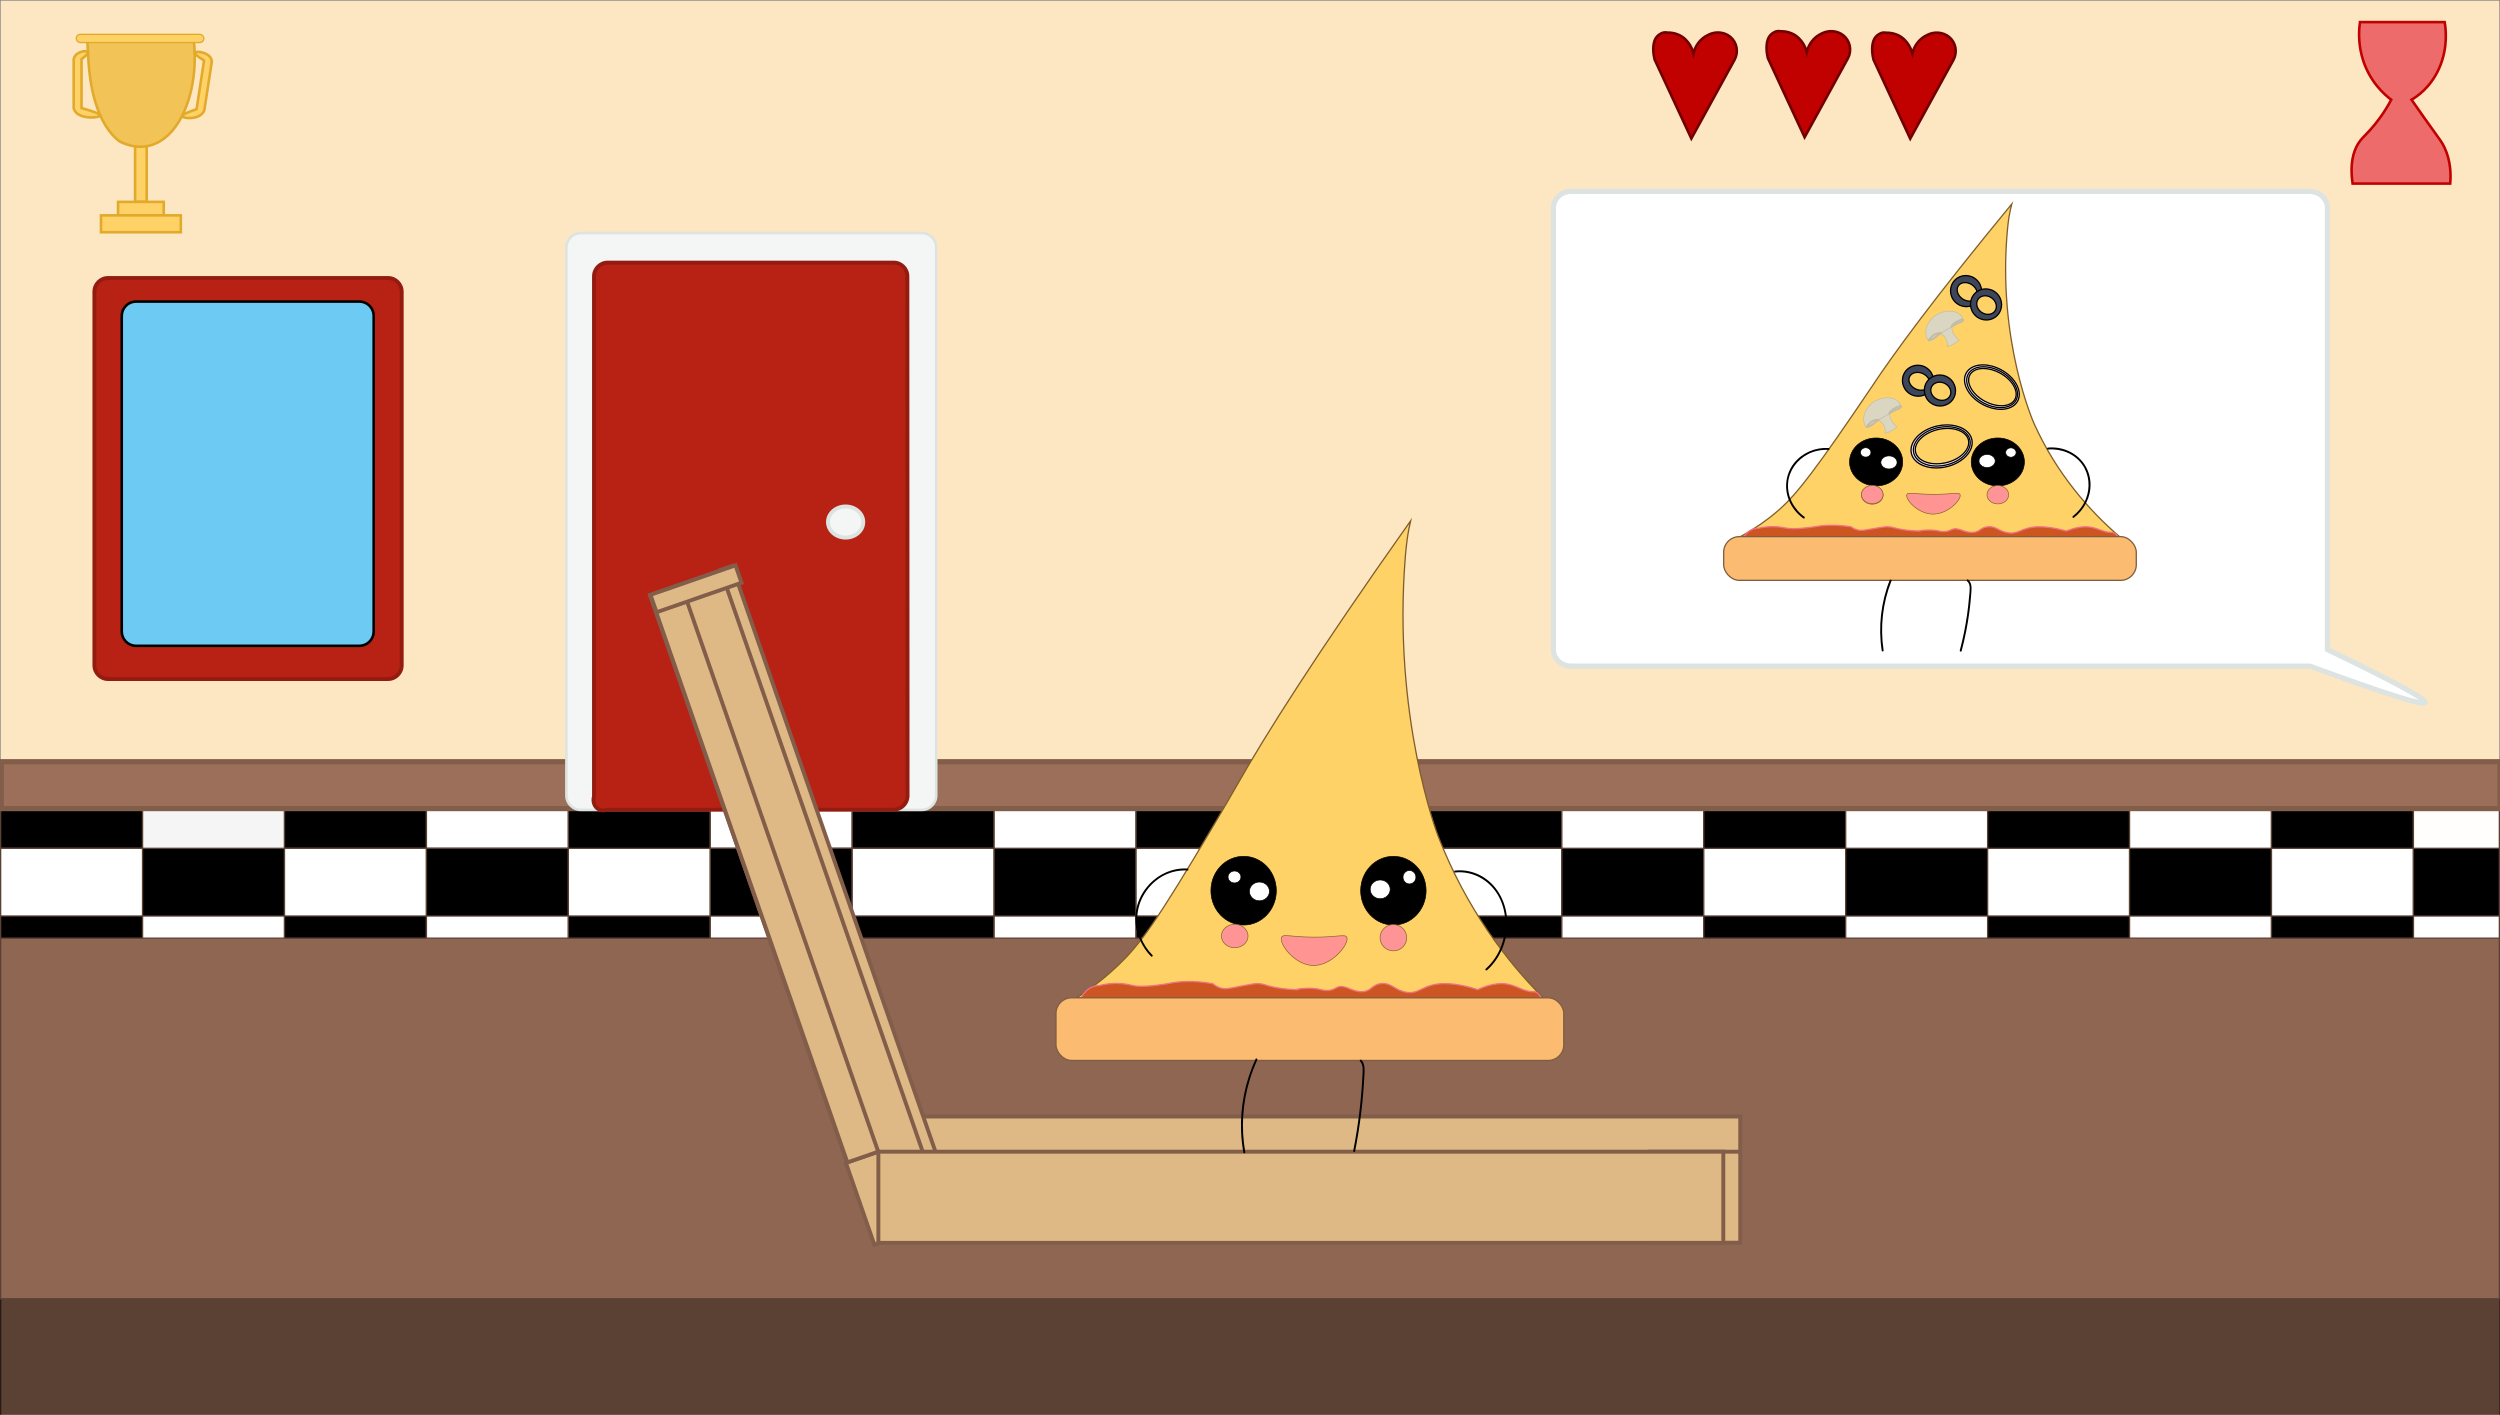 <?xml version="1.0" encoding="UTF-8"?><svg id="a" xmlns="http://www.w3.org/2000/svg" width="1920" height="1086.5" viewBox="0 0 1920 1086.5"><rect x="0" y="0" width="1920" height="1086.5" fill="#808080" stroke="none"/><defs><style>.w{fill:none;}.w,.x,.y,.z,.aa,.ab,.ac,.ad,.ae,.af,.ag,.ah{stroke-width:0px;}.ai,.aj,.ak,.al,.am,.an,.ao,.ap,.aq,.ar,.as,.at,.au,.av,.aw,.ax,.ay,.az,.ba,.bb,.bc,.bd,.be,.bf{stroke-miterlimit:10;}.ai,.au,.av,.az,.bb{stroke:#5b4034;}.aj,.ak,.al,.an{stroke-width:2px;}.aj,.ak,.at{stroke:#e2a92b;}.aj,.at,.aw,.ax,.ag{fill:#fed266;}.ak{fill:#f2c357;}.al{fill:#ed6b6b;stroke:#c10000;}.am{stroke:#dde3e0;}.am,.ao{stroke-width:4px;}.am,.ap,.av{fill:#fff;}.an{fill:#c10000;stroke:#710000;}.ao{fill:#9b6f59;}.ao,.bf{stroke:#825d4a;}.ap,.aq,.ar,.as,.be{stroke-width:.5px;}.ap,.ax,.bd,.be{stroke:#000;}.aq{fill:#ff9492;}.aq,.ar,.aw{stroke:#7f5d2a;}.ar{fill:#ff9497;}.as{fill:#dbd6c1;stroke:#c1bca7;}.au{fill:#fffefd;}.ay{fill:#fbbb71;stroke:#7f5d3f;}.az{fill:#f5f5f5;}.ba{fill:#cd5522;stroke:#f17083;}.bb{fill:#8e6652;}.bc{fill:#5b4134;stroke:#271b16;}.bd{fill:#3d465a;}.bf{fill:#deb985;stroke-width:3px;}.y{fill:#f6e2fa;}.z{fill:#f6f1fa;}.aa{fill:#6dcaf2;}.ab{fill:#dde3e0;}.ac{fill:#b82214;}.ad{fill:#c1bca7;}.ae{fill:#941b10;}.af{fill:#fde7c3;}.ah{fill:#f4f6f5;}</style></defs><rect id="b" class="af" x=".5" y=".5" width="1919" height="598"/><path id="c" class="am" d="m1774.05,511.57h-567.64c-7.37,0-13.41-5.72-13.41-12.72V159.72c0-6.99,6.03-12.72,13.41-12.72h567.64c.9,0,5.64.1,9.47,3.74,2.43,2.31,3.94,5.48,3.94,8.98v339.13c50.77,24.44,75.79,37.99,75.05,40.66-.78,2.82-30.27-6.5-88.46-27.94Z"/><g id="d"><path class="aw" d="m1627.78,412.14h-291.12c12.02-6.6,20.64-13.12,25.78-17.32,13.06-10.66,23.84-22.76,60.16-75.79,7.12-10.39,10.67-15.58,13.97-20.57,17.32-26.24,48.4-68.89,108.5-141.83-.48,1.77-.83,3.25-1.07,4.33-.97,4.36-1.42,7.86-1.72,10.24,0,0-.25,1.97-.43,3.84-8.39,86.7,20.41,150.49,20.41,150.49,17.51,38.79,42.78,67.07,65.53,86.61Z"/><path class="ba" d="m1614.89,431.63h-267.49c-1.43-.78-3.47-2.13-5.37-4.33-2.87-3.32-3.9-6.83-4.3-8.66h0c0-7.15,5.8-12.99,12.89-12.99,3.25-.72,8.11-1.48,13.97-1.08,3.41.23,5.52.74,7.52,1.08,7.11,1.22,21.48-1.08,21.48-1.08,6.11-1.11,15.26-1.88,27.93,0,.9.65,2.35,1.56,4.3,2.17,3.9,1.22,6.64.25,15.04-1.08,4.62-.74,6.93-1.1,8.59-1.08,4.42.05,4,.87,11.82,2.17,4.72.78,10.02,1.01,11.82,1.08.42.02,2,.08,2,.08,0,0-2-.04-2-.08,0-.08,8.7-1.65,16.11,0,.94.21,3.24.78,6.11.2,1.77-.36,2.86-.97,3.56-1.28,5.08-2.27,9.3,2.45,16.11,2.17,5.84-.24,5.73-3.83,11.82-4.33,5.97-.49,7.6,2.85,13.97,4.33,9.57,2.23,11.21-4.08,24.71-4.33,10.28-.19,21.48,3.25,21.48,3.25,0,0,7.56-3.31,15.04-3.25,8.41.07,12.9,4.39,19.34,4.33.48,0,1.56-.04,2.66.57,2.39,1.32,3.08,4.65,3.44,6.2.22.95.34,1.95.34,2.97h0c0,7.15-5.8,12.99-12.89,12.99Z"/><rect class="ay" x="1323.77" y="412.14" width="316.9" height="33.56" rx="12" ry="12"/></g><path class="x" d="m1592.71,397.63c8.13-6.22,13.18-16.04,12.81-26.35s-6.2-19.37-15.22-24.11c-5.35-2.81-11.45-3.95-17.46-3.43-.95.08-.96,1.58,0,1.5,10.01-.87,20.34,3.16,26.27,11.46,5.46,7.65,6.25,17.67,2.89,26.34-2.03,5.26-5.58,9.87-10.05,13.29-.76.58-.01,1.88.76,1.3h0Z"/><path class="x" d="m1510.73,446.46c3.01,2.3,1.84,7.81,1.59,11-.38,4.83-.91,9.64-1.59,14.43-1.33,9.32-3.21,18.55-5.63,27.65-.25.93,1.2,1.33,1.45.4,2.6-9.79,4.58-19.73,5.92-29.76.67-5.02,1.18-10.07,1.53-15.13.24-3.45.56-7.55-2.51-9.88-.77-.59-1.52.72-.76,1.3h0Z"/><ellipse class="be" cx="1440.86" cy="354.76" rx="20.41" ry="18.41"/><ellipse class="be" cx="1534.32" cy="354.76" rx="20.41" ry="18.41"/><path class="aq" d="m1505.32,379.8c1.5,3.39-9.2,15.51-21.48,15.02-11.42-.46-20.87-11.68-19.34-15.02.95-2.06,5.68-.18,20.41-.14,14.83.04,19.53-1.85,20.41.14Z"/><ellipse class="ar" cx="1534.33" cy="379.96" rx="8.32" ry="7.04"/><ellipse class="ap" cx="1450.73" cy="355.14" rx="6.25" ry="5.03"/><ellipse class="ap" cx="1526.09" cy="354.04" rx="6.25" ry="5.03"/><path class="ap" d="m1544.36,351.15c-2.23,0-4.03-1.61-4.03-3.6s1.81-3.6,4.03-3.6,4.03,1.61,4.03,3.6-1.81,3.6-4.03,3.6"/><path class="x" d="m1451.24,445.65c-6.78,17.14-8.85,35.94-6.08,54.15.14.95,1.59.55,1.45-.4-2.73-17.95-.59-36.48,6.08-53.35.35-.9-1.1-1.29-1.45-.4h0Z"/><ellipse class="ar" cx="1437.91" cy="380.2" rx="8.32" ry="7.04"/><path class="ap" d="m1432.86,351.05c-2.23,0-4.03-1.61-4.03-3.6s1.81-3.6,4.03-3.6,4.03,1.61,4.03,3.6-1.81,3.6-4.03,3.6"/><ellipse class="ar" cx="1437.89" cy="379.84" rx="8.32" ry="7.04"/><path class="x" d="m1404.33,344.05c-10.11-.58-20.23,3.65-26.54,11.65s-7.8,18.95-3.93,28.46c2.3,5.64,6.2,10.43,11.13,13.98.78.56,1.53-.74.76-1.3-8.25-5.93-13.37-15.87-12.48-26.1.82-9.44,6.96-17.68,15.29-21.96,4.87-2.5,10.32-3.55,15.77-3.24.96.06.96-1.44,0-1.5h0Z"/><g id="e"><ellipse class="bd" cx="1509.88" cy="223.48" rx="11.83" ry="12.05" transform="translate(286.19 1135.76) rotate(-45.12)"/><ellipse class="ax" cx="1510.82" cy="224.1" rx="6.52" ry="8.28" transform="translate(471.8 1343.59) rotate(-55.57)"/><ellipse id="f" class="bd" cx="1525.22" cy="233.72" rx="11.83" ry="12.05" transform="translate(283.44 1149.64) rotate(-45.12)"/><ellipse class="ax" cx="1525.71" cy="234.34" rx="6.76" ry="7.9" transform="translate(460.93 1351.91) rotate(-55.12)"/></g><g id="g"><path class="as" d="m1456.98,327.81c-1.32,1.19-3.49,2.89-6.49,4.11-1,.41-1.92.69-2.74.9.17-1.13.13-2.03.06-2.63-.29-2.6-1.59-4.26-2.17-4.99-.24-.3-.44-.51-.53-.61-.99-1.05-2.04-1.73-2.82-2.14l8.86-5.19c.19,2.23.91,5.61,3.56,8.55.73.81,1.5,1.47,2.26,2.01Z"/><path class="as" d="m1457.56,308.09c1.02.99,3.07,3.72,2.38,4.73-.03.05-.09.13-.17.21-.42.41-1.24.52-4.73,2.25-1.18.58-1.78.88-2.23,1.17-.91.59-1.53,1.13-1.7,1-.08-.06-.05-.24.02-.41.07-.2.18-.4.19-.39.02,0-.2.81-.2.81.08-.57.19-.81.2-.8.05.01-.25.86-.23.86,0,0,.03-.06.03-.06,0,0-.03.04-.12.21,0,0,0,0,0,0-.13.13-.28.18-.34.2t-1.41.82c-2.23,1.31-4.47,2.62-6.7,3.93-.28.16-.92.54-1.27.74-.12.07-.64.37-.76.44.03-.01.05-.03.08-.04-.89.82-1.25,1.15-1.25,1.14,0,0,.35-.33.35-.34-.01-.01-1.04,1.02-2.2,1.84-1.1.78-2.51,1.79-3.55,1.67-1.85-.21-2.84-4-2.66-7.02.28-4.78,3.64-10.07,8.73-13.01,6.39-3.69,14.39-3.02,17.55.05Z"/><path class="ad" d="m1451.9,317.13c.43-.62,1.07-1.09,1.64-1.56s1.21-.94,1.89-1.3,1.45-.62,2.15-.97c.64-.32,1.4-.74,2.14-.57.94.21,1.34-1.24.4-1.45s-1.87.05-2.75.46c-.42.19-.82.41-1.24.6s-.89.35-1.32.57c-.82.41-1.56.98-2.27,1.56s-1.41,1.15-1.94,1.91.75,1.54,1.3.76h0Z"/><path class="ad" d="m1451.47,318.1c1.61-1.01,3.28-1.92,5-2.73.8-.38,1.64-.66,2.45-1.03s1.72-.96,1.72-1.98c0-.97-1.5-.97-1.5,0,0,.28-.56.49-.77.59-.32.15-.65.28-.97.41-.78.3-1.54.64-2.3,1.01-1.51.73-2.97,1.55-4.4,2.44-.82.51-.07,1.81.76,1.3h0Z"/><path class="ad" d="m1442.81,321.67c-1.11-.09-2.15,0-3.21.35-.99.33-1.94.8-2.8,1.41-.39.27-.79.56-1.1.93-.3.34-.51.62-.87.9-.77.6-1.41,1.37-1.83,2.26s.88,1.63,1.3.76c.35-.74.84-1.36,1.48-1.87.35-.28.62-.51.89-.87.24-.32.55-.57.88-.81.73-.52,1.52-.94,2.36-1.23.97-.34,1.86-.41,2.88-.32.96.08.96-1.42,0-1.5h0Z"/><path class="ad" d="m1433.73,328.7c.97-.08,1.82-.46,2.68-.88s1.71-.86,2.48-1.43c1.42-1.05,2.64-2.36,4.17-3.25.83-.48.08-1.78-.76-1.3-1.46.85-2.64,2.06-3.96,3.09-.67.52-1.4.95-2.16,1.33s-1.59.87-2.46.94c-.96.08-.96,1.58,0,1.5h0Z"/></g><g id="h"><path class="as" d="m1504.66,261.25c-1.32,1.19-3.49,2.89-6.49,4.11-1,.41-1.92.69-2.74.9.17-1.13.13-2.03.06-2.63-.29-2.6-1.59-4.26-2.17-4.99-.24-.3-.44-.51-.53-.61-.99-1.05-2.04-1.73-2.82-2.14,2.95-1.73,5.91-3.46,8.86-5.19.19,2.23.91,5.61,3.56,8.55.73.81,1.5,1.47,2.26,2.01Z"/><path class="as" d="m1505.24,241.54c1.02.99,3.07,3.72,2.38,4.73-.03.05-.09.13-.17.21-.42.41-1.24.52-4.73,2.25-1.18.58-1.78.88-2.23,1.17-.91.59-1.53,1.13-1.7,1-.08-.06-.05-.24.02-.41.07-.2.18-.4.19-.39.02,0-.2.81-.2.81.08-.57.19-.81.2-.8.05.01-.25.86-.23.86,0,0,.03-.06.03-.06,0,0-.03.04-.12.21,0,0,0,0,0,0-.13.13-.28.18-.34.2t-1.41.82c-2.23,1.31-4.47,2.62-6.7,3.93-.28.16-.92.54-1.27.74-.12.07-.64.37-.76.44.03-.01.05-.03.08-.04-.89.82-1.25,1.15-1.25,1.14,0,0,.35-.33.35-.34-.01-.01-1.04,1.02-2.2,1.84-1.1.78-2.51,1.79-3.55,1.67-1.85-.21-2.84-4-2.66-7.02.28-4.78,3.64-10.07,8.73-13.01,6.39-3.69,14.39-3.02,17.55.05Z"/><path class="ad" d="m1499.58,250.57c.43-.62,1.07-1.09,1.64-1.56s1.21-.94,1.89-1.3,1.45-.62,2.15-.97c.64-.32,1.4-.74,2.14-.57.94.21,1.34-1.24.4-1.45s-1.87.05-2.75.46c-.42.19-.82.41-1.24.6s-.89.35-1.32.57c-.82.41-1.56.98-2.27,1.56s-1.41,1.15-1.94,1.91.75,1.54,1.3.76h0Z"/><path class="ad" d="m1499.15,251.54c1.61-1.01,3.28-1.92,5-2.73.8-.38,1.64-.66,2.45-1.03s1.72-.96,1.72-1.98c0-.97-1.5-.97-1.5,0,0,.28-.56.49-.77.59-.32.15-.65.28-.97.41-.78.3-1.54.64-2.3,1.01-1.51.73-2.97,1.55-4.4,2.44-.82.51-.07,1.81.76,1.3h0Z"/><path class="ad" d="m1490.49,255.11c-1.11-.09-2.15,0-3.21.35-.99.33-1.94.8-2.8,1.41-.39.27-.79.56-1.1.93-.3.34-.51.62-.87.9-.77.6-1.41,1.37-1.83,2.26s.88,1.63,1.3.76c.35-.74.84-1.36,1.48-1.87.35-.28.62-.51.89-.87.24-.32.55-.57.88-.81.73-.52,1.52-.94,2.36-1.23.97-.34,1.86-.41,2.88-.32.96.08.96-1.42,0-1.5h0Z"/><path class="ad" d="m1481.41,262.14c.97-.08,1.82-.46,2.68-.88s1.71-.86,2.48-1.43c1.42-1.05,2.64-2.36,4.17-3.25.83-.48.08-1.78-.76-1.3-1.46.85-2.64,2.06-3.96,3.09-.67.52-1.4.95-2.16,1.33s-1.59.87-2.46.94c-.96.08-.96,1.58,0,1.5h0Z"/></g><g id="i"><path class="y" d="m1487.07,359.39c-9.95,0-17.64-4.53-19.15-11.26-1.93-8.64,6.92-18.03,19.72-20.93,2.53-.57,5.07-.86,7.57-.86,9.95,0,17.64,4.53,19.15,11.26,1.93,8.64-6.92,18.03-19.72,20.93-2.53.57-5.07.86-7.57.86Z"/><path class="x" d="m1495.21,326.83h0c9.71,0,17.21,4.37,18.66,10.87,1.87,8.37-6.81,17.49-19.34,20.33-2.49.56-5,.85-7.45.85-9.71,0-17.21-4.37-18.66-10.87-1.87-8.37,6.81-17.49,19.34-20.33,2.49-.56,5-.85,7.46-.85m0-1c-2.47,0-5.06.28-7.68.88-13.09,2.97-22.09,12.61-20.1,21.53,1.59,7.14,9.74,11.65,19.64,11.65,2.47,0,5.06-.28,7.68-.88,13.09-2.97,22.09-12.61,20.1-21.53-1.59-7.14-9.74-11.65-19.64-11.65h0Z"/><path class="z" d="m1487.38,357.95c-9.19,0-16.28-4.11-17.64-10.24-1.76-7.9,6.49-16.52,18.39-19.22,2.39-.54,4.79-.82,7.14-.82,9.19,0,16.28,4.11,17.64,10.24,1.76,7.9-6.49,16.52-18.39,19.22-2.39.54-4.79.82-7.14.82Z"/><path class="x" d="m1495.27,327.18v1c8.95,0,15.84,3.96,17.15,9.84,1.7,7.63-6.38,15.98-18.02,18.62-2.35.53-4.71.8-7.03.8-8.95,0-15.84-3.96-17.16-9.84-1.7-7.63,6.38-15.98,18.02-18.62,2.35-.53,4.71-.8,7.03-.8v-1m0,0c-2.33,0-4.78.27-7.25.83-12.19,2.77-20.6,11.64-18.77,19.81,1.46,6.52,8.97,10.63,18.13,10.63,2.33,0,4.78-.27,7.25-.83,12.19-2.77,20.6-11.64,18.77-19.81-1.46-6.52-8.97-10.63-18.13-10.63h0Z"/><path class="ag" d="m1487.3,356.22c-8.46,0-14.95-3.62-16.15-9-1.58-7.06,6.26-14.87,17.46-17.41,2.35-.53,4.72-.8,7.02-.8,8.46,0,14.95,3.62,16.15,9,1.58,7.06-6.26,14.87-17.46,17.41-2.35.53-4.72.8-7.02.8Z"/><path class="x" d="m1495.63,329.5h0c8.22,0,14.52,3.46,15.67,8.61,1.52,6.79-6.15,14.34-17.09,16.82-2.32.53-4.64.79-6.91.79-8.22,0-14.52-3.46-15.67-8.61-1.52-6.79,6.15-14.34,17.09-16.82,2.32-.53,4.64-.79,6.91-.79m0-1c-2.29,0-4.69.26-7.14.82-11.49,2.61-19.48,10.67-17.84,18.01,1.29,5.78,8.17,9.39,16.64,9.39,2.29,0,4.69-.26,7.14-.82,11.49-2.61,19.48-10.67,17.84-18.01-1.29-5.78-8.17-9.39-16.64-9.39h0Z"/></g><g id="j"><path class="y" d="m1536.62,314.34c-4.56,0-9.37-1.29-13.91-3.74-10.92-5.88-16.64-16.64-12.75-23.99,2.15-4.06,6.87-6.38,12.95-6.38,4.56,0,9.37,1.29,13.91,3.74,10.92,5.88,16.64,16.65,12.75,23.99-2.15,4.06-6.87,6.38-12.95,6.38Z"/><path class="x" d="m1522.92,280.74h0c4.47,0,9.2,1.27,13.67,3.68,10.68,5.75,16.31,16.21,12.54,23.31-2.06,3.89-6.62,6.12-12.51,6.12-4.47,0-9.2-1.27-13.67-3.68-10.68-5.75-16.31-16.21-12.54-23.31,2.06-3.89,6.62-6.12,12.51-6.12m0-1c-6.01,0-11.08,2.28-13.39,6.65-4.03,7.6,1.77,18.64,12.95,24.66,4.75,2.56,9.71,3.8,14.15,3.8,6.01,0,11.08-2.28,13.39-6.65,4.03-7.6-1.77-18.64-12.95-24.66-4.75-2.56-9.71-3.8-14.15-3.8h0Z"/><path class="z" d="m1536.54,313.06c-4.2,0-8.84-1.25-13.06-3.52-10.16-5.47-15.52-15.38-11.96-22.09,1.94-3.67,6.25-5.77,11.8-5.77,4.2,0,8.84,1.25,13.06,3.52,10.16,5.47,15.52,15.38,11.96,22.09-1.94,3.67-6.25,5.77-11.8,5.77Z"/><path class="x" d="m1523.32,281.18v1c4.12,0,8.68,1.23,12.82,3.46,9.91,5.34,15.19,14.95,11.76,21.42-1.85,3.5-5.99,5.5-11.36,5.5-4.12,0-8.68-1.23-12.82-3.46-9.91-5.34-15.19-14.95-11.76-21.42,1.85-3.5,5.99-5.5,11.36-5.5v-1m0,0c-5.51,0-10.14,2.06-12.24,6.03-3.69,6.96,1.76,17.16,12.17,22.77,4.48,2.41,9.14,3.58,13.3,3.58,5.51,0,10.14-2.06,12.24-6.03,3.69-6.96-1.76-17.16-12.17-22.77-4.48-2.41-9.14-3.58-13.3-3.58h0Z"/><path class="ag" d="m1537.04,311.64c-4.03,0-8.53-1.22-12.65-3.45-9.56-5.15-14.75-14.22-11.57-20.22,1.68-3.17,5.49-4.98,10.44-4.98,4.03,0,8.53,1.22,12.65,3.45,9.56,5.15,14.75,14.22,11.57,20.22-1.68,3.17-5.49,4.98-10.44,4.98Z"/><path class="x" d="m1523.27,283.49c3.95,0,8.36,1.2,12.42,3.39,9.32,5.02,14.41,13.79,11.36,19.54-1.59,3-5.24,4.72-10,4.72-3.95,0-8.36-1.2-12.42-3.39-9.32-5.02-14.41-13.79-11.36-19.54,1.59-3,5.24-4.72,10-4.72m0-1c-4.95,0-9.05,1.78-10.89,5.25-3.32,6.25,1.95,15.61,11.77,20.89,4.37,2.36,8.91,3.51,12.89,3.51,4.95,0,9.05-1.78,10.89-5.25,3.32-6.25-1.95-15.61-11.77-20.89-4.37-2.36-8.91-3.51-12.89-3.51h0Z"/></g><g id="k"><ellipse class="bd" cx="1473.06" cy="292.41" rx="11.84" ry="12.04" transform="translate(399.73 1342.83) rotate(-55.61)"/><ellipse class="ax" cx="1474.09" cy="292.87" rx="6.53" ry="8.27" transform="translate(594.54 1511.53) rotate(-65.42)"/><ellipse id="l" class="bd" cx="1489.89" cy="299.92" rx="11.84" ry="12.04" transform="translate(400.86 1359.98) rotate(-55.61)"/><ellipse class="ax" cx="1490.48" cy="300.44" rx="6.77" ry="7.9" transform="translate(589.21 1524.99) rotate(-65.04)"/></g><rect id="m" class="w" x=".5" y="598.5" width="1919" height="481"/><g id="n"><rect class="ac" x="72.5" y="213.5" width="236" height="308" rx="10.5" ry="10.5"/><path class="ae" d="m298,215c4.96,0,9,4.04,9,9v287c0,4.96-4.04,9-9,9H83c-4.96,0-9-4.04-9-9V224c0-4.96,4.04-9,9-9h215m0-3H83c-6.6,0-12,5.4-12,12v287c0,6.6,5.4,12,12,12h215c6.6,0,12-5.4,12-12V224c0-6.6-5.4-12-12-12h0Z"/></g><g id="o"><rect class="aa" x="93.5" y="231.6" width="193.5" height="264.4" rx="11" ry="11"/><path class="x" d="m276,232.6c5.51,0,10,4.49,10,10v242.4c0,5.51-4.49,10-10,10H104.5c-5.51,0-10-4.49-10-10v-242.4c0-5.51,4.49-10,10-10h171.5m0-2H104.5c-6.6,0-12,5.4-12,12v242.4c0,6.6,5.4,12,12,12h171.5c6.6,0,12-5.4,12-12v-242.4c0-6.6-5.4-12-12-12h0Z"/></g><rect id="p" class="bc" x=".5" y="997" width="1919.5" height="100.5"/><rect class="ai" x=".5" y="604.5" width="109" height="47"/><rect class="az" x="109.5" y="607.5" width="109" height="47"/><rect class="ai" x="218.5" y="604.5" width="109" height="47"/><rect class="av" x="327.5" y="604.5" width="109" height="47"/><rect class="av" x=".5" y="651.5" width="109" height="61"/><rect class="ai" x="436.5" y="607.5" width="109" height="47"/><rect class="av" x="545.5" y="604.5" width="109" height="47"/><rect class="ai" x="654.5" y="604.5" width="109" height="47"/><rect class="av" x="763.5" y="607.5" width="109" height="47"/><rect class="ai" x="872.5" y="604.5" width="109" height="47"/><rect class="av" x="981.5" y="613.5" width="109" height="47"/><rect class="ai" x="1090.5" y="604.5" width="109" height="47"/><rect class="av" x="1199.5" y="605.5" width="109" height="47"/><rect class="ai" x="1308.5" y="605.5" width="109" height="47"/><rect class="av" x="1417.5" y="605.5" width="109" height="47"/><rect class="ai" x="1526.5" y="613.5" width="109" height="47"/><rect class="av" x="1635.5" y="605.5" width="109" height="47"/><rect class="ai" x="1744.5" y="605.5" width="109" height="47"/><rect class="au" x="1853.5" y="605.5" width="66" height="47"/><rect class="ai" x="109.5" y="651.5" width="109" height="61"/><rect class="av" x="218.5" y="651.5" width="109" height="61"/><rect class="ai" x=".5" y="703.5" width="109" height="61"/><rect class="ai" x="327.5" y="651.5" width="109" height="61"/><rect class="av" x="436.5" y="651.5" width="109" height="61"/><rect class="ai" x="545.5" y="651.5" width="109" height="61"/><rect class="av" x="654.5" y="651.5" width="109" height="61"/><rect class="ai" x="763.5" y="651.5" width="109" height="61"/><rect class="av" x="872.5" y="651.5" width="109" height="61"/><rect class="ai" x="981.5" y="651.5" width="109" height="61"/><rect class="av" x="1090.5" y="651.5" width="109" height="61"/><rect class="ai" x="1199.5" y="651.5" width="109" height="61"/><rect class="av" x="1308.5" y="651.5" width="109" height="61"/><rect class="ai" x="1417.5" y="651.5" width="109" height="61"/><rect class="av" x="1526.5" y="651.5" width="109" height="61"/><rect class="ai" x="1635.5" y="651.5" width="109" height="61"/><rect class="av" x="1744.5" y="651.5" width="109" height="61"/><rect class="ai" x="1853.5" y="651.5" width="66" height="61"/><rect class="av" x="1853.5" y="703.5" width="66" height="61"/><rect class="av" x="109.5" y="703.5" width="109" height="61"/><rect class="ai" x="218.5" y="703.5" width="109" height="61"/><rect class="av" x="327.5" y="703.5" width="109" height="61"/><rect class="ai" x="436.5" y="703.5" width="109" height="61"/><rect class="av" x="545.5" y="703.5" width="109" height="61"/><rect class="ai" x="654.5" y="703.5" width="109" height="61"/><rect id="q" class="ao" x="1" y="585" width="1919" height="36"/><rect class="av" x="763.5" y="703.5" width="109" height="61"/><rect class="ai" x="872.5" y="703.5" width="109" height="61"/><rect class="av" x="981.5" y="703.5" width="109" height="61"/><rect class="ai" x="1090.5" y="703.5" width="109" height="61"/><rect class="av" x="1199.5" y="703.5" width="109" height="61"/><rect class="ai" x="1308.5" y="703.5" width="109" height="61"/><rect class="av" x="1417.5" y="703.5" width="109" height="61"/><rect class="ai" x="1526.5" y="703.5" width="109" height="61"/><rect class="av" x="1635.5" y="703.5" width="109" height="61"/><rect class="ai" x="1744.5" y="703.5" width="109" height="61"/><rect id="r" class="bb" x=".5" y="720.5" width="1919" height="277"/><g id="s"><rect class="ah" x="435" y="179" width="284" height="443" rx="11" ry="11"/><path class="ab" d="m708,180c5.51,0,10,4.49,10,10v421c0,5.51-4.49,10-10,10h-262c-5.51,0-10-4.49-10-10V190c0-5.51,4.49-10,10-10h262m0-2h-262c-6.6,0-12,5.4-12,12v421c0,6.6,5.4,12,12,12h262c6.6,0,12-5.4,12-12V190c0-6.6-5.4-12-12-12h0Z"/></g><g id="t"><path class="ac" d="m463.32,622.35c-1.51,0-2.86-.38-4.01-1.12-2.91-1.86-4.21-5.78-3.17-9.52l.06-.2V212.19c0-5.79,4.71-10.5,10.5-10.5h219.66c5.79,0,10.5,4.71,10.5,10.5l.14,399.31c-.05,1.23-.46,4.52-3.21,7.22-2.87,2.83-6.42,3.08-7.44,3.09h-219.89l-.23.08c-.32.11-1.46.46-2.9.46Z"/><path class="ae" d="m686.36,203.19c4.96,0,9,4.04,9,9l.09,266.16.05,133.09c-.04.93-.38,3.87-2.77,6.22-2.47,2.43-5.53,2.65-6.37,2.66h-220.16l-.47.16c-.26.09-1.21.38-2.41.38s-2.29-.3-3.2-.88c-2.36-1.51-3.4-4.74-2.53-7.85l.11-.4V212.19c0-4.96,4.04-9,9-9h219.66m0-3h-219.66c-6.6,0-12,5.4-12,12v399.13c-1.24,4.44.37,8.99,3.8,11.18,1.64,1.05,3.37,1.35,4.82,1.35,1.73,0,3.06-.43,3.38-.54h219.66c.86-.01,5.04-.15,8.48-3.53,3.38-3.32,3.63-7.41,3.66-8.29-.05-133.1-.09-266.21-.14-399.31,0-6.6-5.4-12-12-12h0Z"/></g><path class="ah" d="m649.44,412.88c-7.47,0-13.55-5.37-13.55-11.96s6.08-11.96,13.55-11.96,13.55,5.36,13.55,11.96-6.08,11.96-13.55,11.96Z"/><path class="ab" d="m649.44,390.46c6.65,0,12.05,4.69,12.05,10.46s-5.41,10.46-12.05,10.46-12.05-4.69-12.05-10.46,5.41-10.46,12.05-10.46m0-3c-8.31,0-15.05,6.03-15.05,13.46s6.74,13.46,15.05,13.46,15.05-6.03,15.05-13.46-6.74-13.46-15.05-13.46h0Z"/><g id="u"><rect class="bf" x="674.59" y="857.5" width="661.91" height="61"/><rect class="bf" x="350.1" y="666.74" width="527.75" height="59.59" transform="translate(1070.38 -112.05) rotate(70.84)"/><rect class="bf" x="639.76" y="907.1" width="66.52" height="26.25" transform="translate(1321.34 -17.57) rotate(70.84)"/><rect class="bf" x="380.41" y="680.97" width="528.09" height="9.27" transform="translate(1080.53 -148.18) rotate(70.84)"/><rect class="bf" x="1267.2" y="884.5" width="69.3" height="69.89" transform="translate(2603.7 1838.89) rotate(180)"/><rect class="bf" x="674.59" y="884.5" width="648.91" height="70"/><rect class="bf" x="356.35" y="658.24" width="461.22" height="25.08" transform="translate(1027.91 -103.83) rotate(70.84)"/><rect class="bf" x="500.02" y="445.07" width="69.07" height="14.16" transform="translate(-118.8 200.52) rotate(-19.16)"/></g><g id="v"><path class="aw" d="m1185.14,766.31h-358.27c14.79-9.46,25.4-18.82,31.73-24.83,16.08-15.29,29.33-32.63,74.03-108.65,8.76-14.89,13.14-22.34,17.19-29.49,21.31-37.62,59.57-98.76,133.53-203.33-.59,2.53-1.03,4.67-1.32,6.21-1.2,6.26-1.75,11.27-2.12,14.68,0,0-.3,2.82-.53,5.5-10.32,124.3,25.12,215.75,25.12,215.75,21.55,55.6,52.64,96.15,80.64,124.17Z"/><path class="ba" d="m1169.27,794.24h-329.19c-1.76-1.12-4.27-3.05-6.61-6.21-3.53-4.76-4.8-9.79-5.29-12.42h0c0-10.24,7.14-18.63,15.86-18.63,4.01-1.04,9.98-2.12,17.19-1.55,4.2.33,6.79,1.06,9.25,1.55,8.75,1.75,26.44-1.55,26.44-1.55,7.52-1.59,18.78-2.7,34.37,0,1.11.93,2.9,2.23,5.29,3.1,4.8,1.75,8.18.36,18.51-1.55,5.68-1.05,8.53-1.58,10.58-1.55,5.44.08,4.92,1.25,14.54,3.1,5.81,1.12,12.33,1.44,14.54,1.55.52.03,2.46.12,2.46.12,0,0-2.46-.06-2.46-.12,0-.12,10.7-2.37,19.83,0,1.15.3,3.99,1.12,7.52.29,2.17-.51,3.52-1.39,4.38-1.84,6.25-3.26,11.45,3.51,19.83,3.1,7.18-.35,7.05-5.5,14.54-6.21,7.35-.7,9.36,4.08,17.19,6.21,11.78,3.2,13.8-5.85,30.41-6.21,12.66-.27,26.44,4.66,26.44,4.66,0,0,9.31-4.75,18.51-4.66,10.35.11,15.87,6.29,23.8,6.21.6,0,1.92-.05,3.27.81,2.94,1.89,3.79,6.66,4.24,8.9.28,1.37.42,2.8.42,4.26h0c0,10.24-7.14,18.63-15.86,18.63Z"/><rect class="ay" x="811" y="766.31" width="390" height="48.12" rx="12" ry="12"/></g><path class="x" d="m1142.04,745.11c10.33-9.17,15.79-23.08,15.54-36.8s-6.54-27.32-18.41-34.72c-6.45-4.02-14.09-5.8-21.65-5.02-.95.1-.96,1.6,0,1.5,13.45-1.39,26.13,5.73,32.89,17.28,6.71,11.45,7.23,25.87,2.86,38.23-2.5,7.07-6.68,13.49-12.29,18.47-.72.64.34,1.7,1.06,1.06h0Z"/><path class="x" d="m1044.52,815.1c2.63,2.68,2.01,7.56,1.84,10.97-.23,4.64-.55,9.28-.94,13.91-.79,9.4-1.91,18.77-3.36,28.09-.82,5.26-1.75,10.5-2.78,15.73-.19.94,1.26,1.35,1.45.4,3.79-19.25,6.17-38.78,7.14-58.37.19-3.82.64-8.8-2.29-11.78-.68-.69-1.74.37-1.06,1.06h0Z"/><ellipse class="be" cx="955.1" cy="684.04" rx="25.12" ry="26.39"/><ellipse class="be" cx="1070.12" cy="684.04" rx="25.12" ry="26.39"/><path class="aq" d="m1034.42,719.94c1.85,4.86-11.33,22.23-26.44,21.53-14.05-.65-25.69-16.75-23.8-21.53,1.17-2.95,6.99-.26,25.12-.2,18.25.05,24.03-2.65,25.12.2Z"/><ellipse class="ar" cx="1070.13" cy="720.17" rx="10.24" ry="10.09"/><ellipse class="ap" cx="967.24" cy="684.6" rx="7.69" ry="7.21"/><ellipse class="ap" cx="1059.99" cy="683.01" rx="7.69" ry="7.21"/><path class="ap" d="m1082.46,678.86c-2.74,0-4.96-2.31-4.96-5.17s2.22-5.17,4.96-5.17,4.96,2.31,4.96,5.17-2.22,5.17-4.96,5.17"/><path class="ap" d="m948.08,678.12c-2.74,0-4.96-2.06-4.96-4.6s2.22-4.6,4.96-4.6,4.96,2.06,4.96,4.6-2.22,4.6-4.96,4.6"/><ellipse class="ar" cx="948.27" cy="718.87" rx="10.23" ry="8.98"/><path class="x" d="m885.07,733.47c-7.65-7.58-12.11-18.79-11.61-29.52.61-13.2,8.84-25.68,20.6-31.67,5.5-2.8,11.78-4.11,17.94-3.74.96.06.96-1.44,0-1.5-11.93-.73-23.37,4.79-30.95,13.89-4.65,5.58-7.77,12.32-8.76,19.53-1.06,7.73.34,15.55,3.71,22.55,2.01,4.18,4.7,8.23,8.01,11.52.69.68,1.75-.38,1.06-1.06h0Z"/><path class="x" d="m964.3,813.24c-7.99,17.47-11.94,36.69-11.15,55.91.22,5.38.82,10.74,1.76,16.05.17.95,1.61.55,1.45-.4-3.27-18.52-2.02-37.69,3.48-55.66,1.58-5.17,3.51-10.23,5.76-15.14.4-.87-.89-1.63-1.3-.76h0Z"/><path class="an" d="m1438.87,45.91c9.39,20.21,18.79,40.41,28.18,60.62l33.27-60.62c3.19-6.06,1.69-13.37-3.43-17.55-4.52-3.69-11.11-4.34-16.58-1.6-1.48.68-3.24,1.69-4.97,3.19-4.58,3.97-6.1,8.89-6.63,11.17-.36-1.42-2.82-10.54-11.61-14.36-3.19-1.38-6.19-1.63-8.29-1.6-.75-.15-1.94-.29-3.32,0,0,0-2.61.55-4.97,3.19-2.73,3.05-3.59,9.74-1.66,17.55Z"/><path class="an" d="m1270.77,45.79c9.39,20.21,18.79,40.41,28.18,60.62l33.27-60.62c3.19-6.06,1.69-13.37-3.43-17.55-4.52-3.69-11.11-4.34-16.58-1.6-1.48.68-3.24,1.69-4.97,3.19-4.58,3.97-6.1,8.89-6.63,11.17-.36-1.42-2.82-10.54-11.61-14.36-3.19-1.38-6.19-1.63-8.29-1.6-.75-.15-1.94-.29-3.32,0,0,0-2.61.55-4.97,3.19-2.73,3.05-3.59,9.74-1.66,17.55Z"/><path class="an" d="m1357.77,44.79c9.39,20.21,18.79,40.41,28.18,60.62l33.27-60.62c3.19-6.06,1.69-13.37-3.43-17.55-4.52-3.69-11.11-4.34-16.58-1.6-1.48.68-3.24,1.69-4.97,3.19-4.58,3.97-6.1,8.89-6.63,11.17-.36-1.42-2.82-10.54-11.61-14.36-3.19-1.38-6.19-1.63-8.29-1.6-.75-.15-1.94-.29-3.32,0,0,0-2.61.55-4.97,3.19-2.73,3.05-3.59,9.74-1.66,17.55Z"/><rect class="aj" x="103.75" y="108.4" width="8.91" height="46.64"/><rect class="aj" x="90.66" y="155.04" width="35.11" height="10.36"/><rect class="aj" x="77.56" y="165.4" width="61.3" height="12.96"/><path class="ak" d="m126.29,106.18c-15.39,11.9-31.14,4.18-34.58,2.36-2.05-1.57-3.87-3.31-5.49-5.13-16.23-18.2-18.27-50.99-18.61-63.21-.17-2.62-.35-5.24-.52-7.85,4.49-1.59,8.26-2.16,11-2.36,2.83-.21,5.19-.07,6.29,0,2.45.15,4.58.46,6.29.79h35.63c1.31.5,2.4.7,3.14.79,1.96.23,4.19,0,4.19,0,0,0,.56-.06.86-.07.66-.02,1.14.05,1.24.07.55.07,1.79-.05,4.72-.79h8.38c3.51,32.1-5.91,62.56-22.53,75.41Z"/><path class="aj" d="m77.03,88.7c-.31,1.83-15.41,3.28-19.55-3.51-.51-.84-.76-1.64-.89-2.21v-37.54c.11-.54.34-1.36.89-2.21,2.56-4.01,9.44-4.6,10.12-3.25.28.57-.32,1.9-4.98,5.46v37.54c11.69,3.27,14.55,4.88,14.41,5.72Z"/><path class="aj" d="m149.59,40.48c.63-1.45,10.18-.63,12.53,4.56.41.9.51,1.74.54,2.33l-5.74,37.34c-.21.52-.58,1.29-1.21,2.07-4.41,5.44-15.45,4.16-15.79,2.44-.15-.78,1.76-2.27,11.05-5.4l5.74-37.34c-6.21-3.86-7.38-5.37-7.11-5.99Z"/><rect class="at" x="58.54" y="26.36" width="98.04" height="6.32" rx="3.16" ry="3.16"/><path class="al" d="m1806.78,141c-2.15-14.97.46-24.41,4.24-30.6,2.47-4.04,4.76-5.59,9.38-10.74,5.03-5.6,10.72-13.1,16.08-23.08-4.25-3.16-17.47-13.82-22.64-33.82-2.77-10.72-2.2-20.07-1.41-25.77h65.08c.79,4.52,2.86,19.43-4.24,35.43-6.7,15.08-17.5,22.01-21.22,24.16,7.36,10.6,13.36,18.97,17.44,24.61,4.42,6.11,6.21,8.49,8.03,12.43,4.69,10.16,4.82,20.44,4.24,27.38h-74.98Z"/></svg>